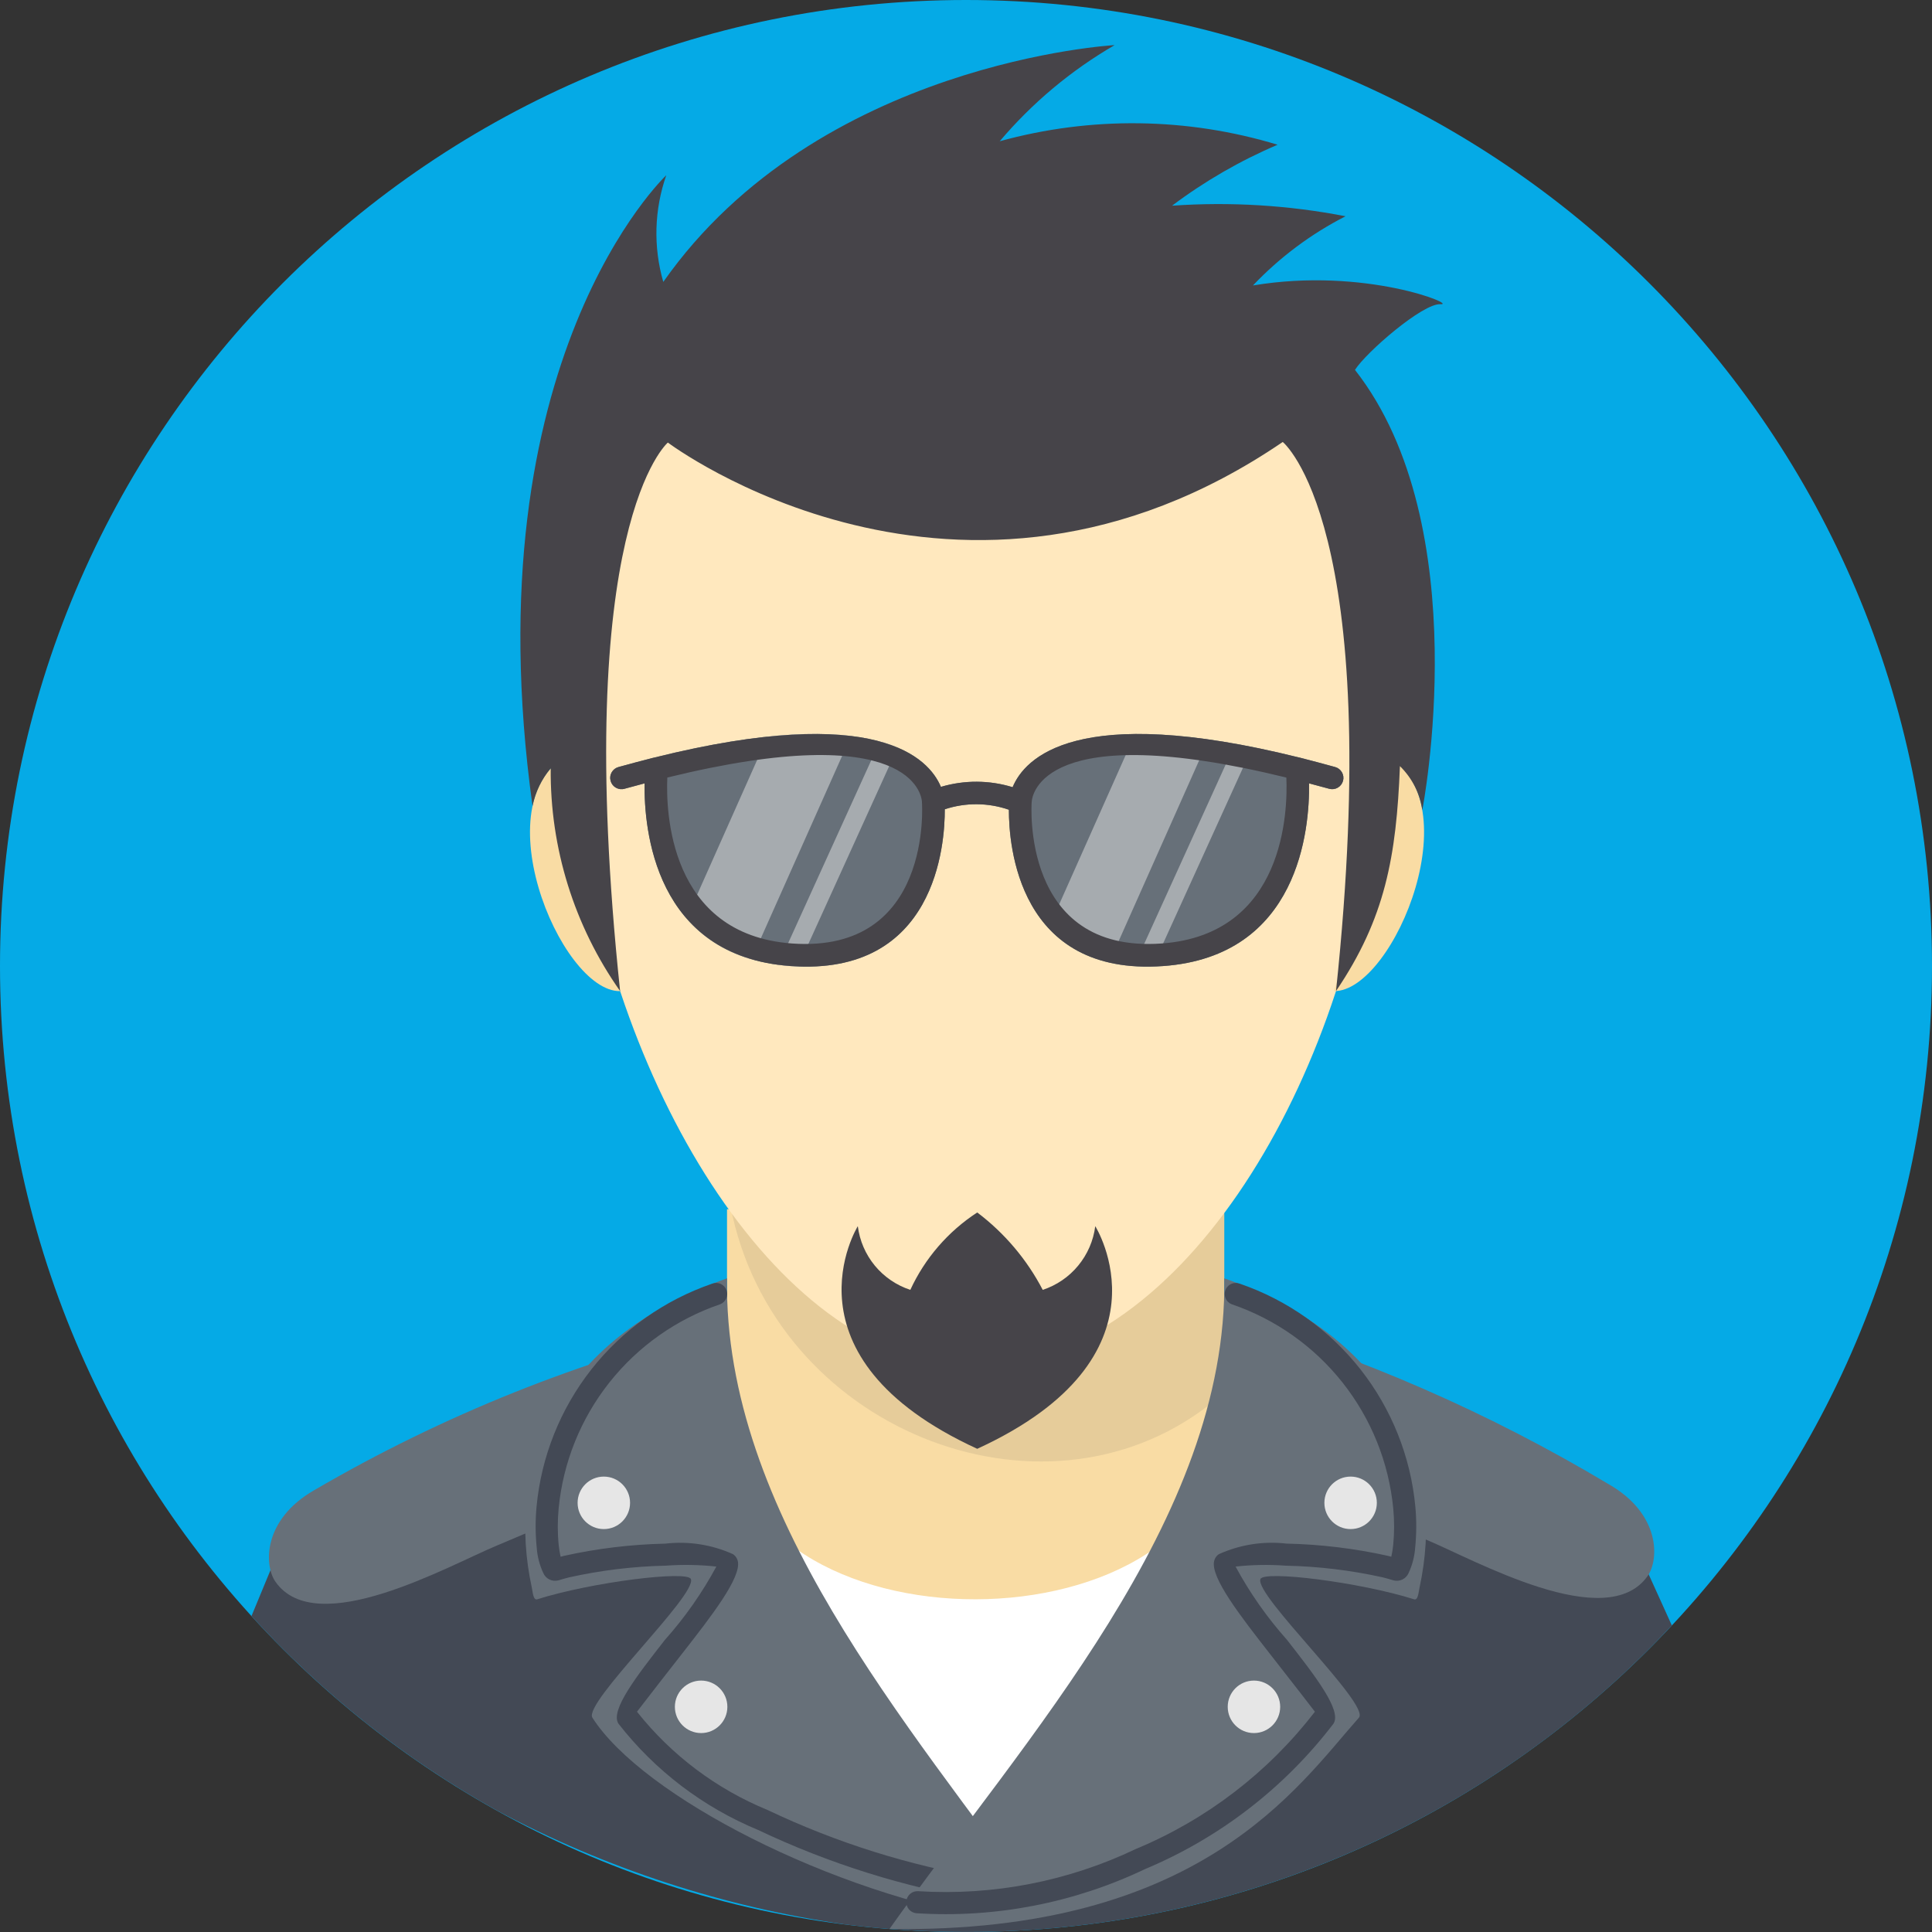 <svg width="60" height="60" viewBox="0 0 60 60" fill="none" xmlns="http://www.w3.org/2000/svg">
<rect x="0" y="0" width="60" height="60" fill="#333333" stroke="none"/>
<path d="M30 60C46.568 60 60 46.568 60 30C60 13.431 46.568 0 30 0C13.431 0 0 13.431 0 30C0 46.568 13.431 60 30 60Z" fill="#05AAE6"/>
<path fill-rule="evenodd" clip-rule="evenodd" d="M22.578 37.554L38.021 37.671V50.213L22.578 50.096V37.554Z" fill="#F9DCA4"/>
<path fill-rule="evenodd" clip-rule="evenodd" d="M51.92 50.478C49.117 53.486 45.724 55.885 41.952 57.523C38.181 59.161 34.112 60.004 30 59.999C28.755 59.999 27.511 59.923 26.275 59.769C22.485 59.226 18.818 58.029 15.437 56.232C12.584 54.644 10.008 52.602 7.81 50.188L9.056 47.178L22.575 41.147C22.575 45.55 23.847 50.875 29.797 50.966C37.147 51.076 38.02 45.65 38.02 41.111L50.438 47.21L51.92 50.478Z" fill="#434955"/>
<path opacity="0.11" fill-rule="evenodd" clip-rule="evenodd" d="M38.025 37.648V41.124C38.023 41.508 37.99 41.891 37.929 42.27C37.853 42.737 37.724 43.195 37.546 43.634C32.328 47.677 24.013 44.36 22.686 37.454L38.025 37.648Z" fill="#4D4D4D"/>
<path fill-rule="evenodd" clip-rule="evenodd" d="M30.223 8.187C50.884 8.187 42.832 42.425 30.223 42.425C18.314 42.425 9.561 8.187 30.223 8.187Z" fill="#FFE8BE"/>
<path fill-rule="evenodd" clip-rule="evenodd" d="M17.83 23.346C14.85 24.646 17.384 30.808 19.259 30.781C18.481 28.37 18.001 25.873 17.83 23.346Z" fill="#F9DCA4"/>
<path fill-rule="evenodd" clip-rule="evenodd" d="M42.855 23.345C45.835 24.645 43.301 30.808 41.427 30.78C42.204 28.369 42.684 25.872 42.855 23.345Z" fill="#F9DCA4"/>
<path fill-rule="evenodd" clip-rule="evenodd" d="M22.575 41.148C18.072 42.217 13.752 43.947 9.755 46.281C8.158 47.199 8.197 48.611 8.554 49.122C9.832 50.949 13.944 48.615 15.437 47.996C17.988 46.898 20.594 45.929 23.244 45.094C22.703 43.852 22.474 42.498 22.575 41.148Z" fill="#677079"/>
<path fill-rule="evenodd" clip-rule="evenodd" d="M30.3 58.86C27.361 56.733 22.617 50.928 22.575 44.09C22.575 51.546 38.021 51.517 38.021 44.061C37.388 51.863 33.184 56.856 30.3 58.86Z" fill="white"/>
<path fill-rule="evenodd" clip-rule="evenodd" d="M38.133 40.929C42.283 42.141 46.261 43.879 49.97 46.1C51.567 47.017 51.529 48.428 51.171 48.94C49.894 50.767 45.782 48.433 44.289 47.815C41.395 46.616 38.314 45.028 37.463 44.876C38.004 43.634 38.234 42.28 38.133 40.929Z" fill="#677079"/>
<path fill-rule="evenodd" clip-rule="evenodd" d="M22.578 39.699C22.469 46.976 28.169 53.495 32.34 59.292C32.217 59.118 32.466 59.466 32.34 59.292C31.784 59.26 31.583 59.719 31.001 59.627C25.832 58.808 19.95 55.777 18.398 53.345C18.104 52.885 21.641 49.547 21.457 49.04C21.358 48.764 18.378 49.133 16.683 49.668C16.558 49.707 16.545 49.437 16.517 49.31C15.731 45.706 17.092 41.664 22.578 39.699Z" fill="#677079"/>
<path fill-rule="evenodd" clip-rule="evenodd" d="M30.612 58.335C30.658 58.34 30.702 58.354 30.742 58.377C30.783 58.4 30.818 58.43 30.846 58.467C30.874 58.504 30.895 58.546 30.906 58.591C30.918 58.636 30.92 58.682 30.913 58.728C30.906 58.774 30.889 58.818 30.865 58.857C30.84 58.896 30.808 58.93 30.77 58.956C30.732 58.983 30.689 59.002 30.644 59.011C30.599 59.02 30.552 59.021 30.507 59.012C28.094 58.613 25.75 57.879 23.541 56.83C21.834 56.123 20.34 54.985 19.205 53.528C18.943 53.115 19.775 52.047 20.651 50.926C21.27 50.233 21.805 49.469 22.247 48.651C21.726 48.594 21.201 48.585 20.679 48.623C19.668 48.645 18.662 48.767 17.676 48.986C17.569 49.013 17.463 49.043 17.361 49.074L17.338 49.081C17.246 49.104 17.148 49.094 17.062 49.052C16.977 49.01 16.909 48.939 16.872 48.851C16.756 48.602 16.686 48.333 16.668 48.058C16.625 47.637 16.624 47.213 16.663 46.792C16.809 45.236 17.401 43.755 18.367 42.526C19.334 41.298 20.634 40.375 22.113 39.867C22.197 39.833 22.291 39.834 22.375 39.87C22.459 39.906 22.525 39.973 22.559 40.058C22.593 40.142 22.591 40.237 22.556 40.32C22.52 40.404 22.452 40.47 22.368 40.504C21.009 40.967 19.813 41.812 18.922 42.938C18.032 44.063 17.485 45.422 17.349 46.851C17.313 47.228 17.313 47.607 17.351 47.983C17.363 48.105 17.383 48.226 17.41 48.346L17.512 48.319C18.547 48.089 19.603 47.962 20.663 47.939C21.38 47.856 22.106 47.969 22.763 48.266C22.818 48.301 22.861 48.351 22.888 48.411C22.895 48.423 22.9 48.437 22.904 48.45L22.912 48.477C23.037 48.981 22.09 50.195 21.19 51.347C20.718 51.949 20.248 52.553 19.782 53.159C20.851 54.507 22.248 55.559 23.84 56.212C25.987 57.233 28.266 57.947 30.612 58.335Z" fill="#434955"/>
<path fill-rule="evenodd" clip-rule="evenodd" d="M38.021 39.699C38.134 47.195 31.82 53.981 27.623 59.906C37.29 60.052 40.301 55.484 42.202 53.344C42.564 52.936 38.959 49.547 39.143 49.04C39.242 48.764 42.222 49.133 43.917 49.668C44.042 49.707 44.055 49.438 44.084 49.31C44.869 45.706 43.508 41.664 38.021 39.699Z" fill="#677079"/>
<path fill-rule="evenodd" clip-rule="evenodd" d="M28.459 59.417C28.369 59.409 28.285 59.366 28.226 59.296C28.168 59.226 28.139 59.136 28.147 59.046C28.155 58.955 28.199 58.871 28.268 58.813C28.338 58.754 28.428 58.726 28.519 58.733C30.849 58.878 33.177 58.425 35.283 57.418C37.474 56.507 39.388 55.038 40.836 53.159C40.838 53.155 40.151 52.274 39.428 51.348C38.528 50.195 37.582 48.981 37.707 48.476L37.714 48.451C37.718 48.437 37.724 48.423 37.73 48.41C37.757 48.351 37.801 48.3 37.855 48.265C38.513 47.968 39.238 47.855 39.955 47.938C41.015 47.961 42.071 48.089 43.107 48.319L43.208 48.345C43.235 48.226 43.255 48.105 43.267 47.983C43.304 47.607 43.305 47.227 43.269 46.851C43.132 45.422 42.585 44.063 41.695 42.938C40.805 41.812 39.608 40.967 38.25 40.504C38.208 40.487 38.17 40.463 38.138 40.431C38.105 40.4 38.08 40.362 38.062 40.321C38.044 40.279 38.035 40.234 38.035 40.189C38.034 40.144 38.043 40.1 38.059 40.058C38.076 40.016 38.101 39.978 38.133 39.946C38.164 39.913 38.202 39.888 38.243 39.87C38.285 39.852 38.329 39.843 38.374 39.843C38.419 39.842 38.464 39.851 38.506 39.867C39.984 40.375 41.284 41.299 42.251 42.527C43.217 43.755 43.809 45.236 43.955 46.792C43.994 47.213 43.992 47.637 43.95 48.058C43.931 48.333 43.862 48.601 43.746 48.851C43.708 48.939 43.641 49.01 43.555 49.052C43.47 49.094 43.372 49.104 43.28 49.08L43.257 49.074C43.153 49.042 43.048 49.012 42.943 48.986C41.956 48.767 40.95 48.645 39.939 48.624C39.417 48.585 38.892 48.594 38.372 48.651C38.813 49.469 39.349 50.232 39.968 50.926C40.844 52.048 41.677 53.116 41.414 53.528C39.893 55.519 37.876 57.076 35.565 58.044C33.352 59.1 30.906 59.573 28.459 59.417Z" fill="#434955"/>
<path d="M38.942 53.822C39.392 53.822 39.757 53.457 39.757 53.007C39.757 52.557 39.392 52.192 38.942 52.192C38.492 52.192 38.128 52.557 38.128 53.007C38.128 53.457 38.492 53.822 38.942 53.822Z" fill="#E6E6E6"/>
<path d="M21.774 53.822C22.224 53.822 22.589 53.457 22.589 53.007C22.589 52.557 22.224 52.192 21.774 52.192C21.324 52.192 20.959 52.557 20.959 53.007C20.959 53.457 21.324 53.822 21.774 53.822Z" fill="#E6E6E6"/>
<path d="M18.752 47.487C19.202 47.487 19.567 47.122 19.567 46.672C19.567 46.222 19.202 45.857 18.752 45.857C18.302 45.857 17.938 46.222 17.938 46.672C17.938 47.122 18.302 47.487 18.752 47.487Z" fill="#E6E6E6"/>
<path d="M41.944 47.487C42.394 47.487 42.759 47.122 42.759 46.672C42.759 46.222 42.394 45.857 41.944 45.857C41.494 45.857 41.13 46.222 41.13 46.672C41.13 47.122 41.494 47.487 41.944 47.487Z" fill="#E6E6E6"/>
<path fill-rule="evenodd" clip-rule="evenodd" d="M16.538 25.031C16.627 24.6 16.821 24.198 17.103 23.861C17.079 26.336 17.833 28.756 19.258 30.779C17.729 16.289 20.741 13.744 20.741 13.744C20.741 13.744 29.788 20.571 39.837 13.726C39.837 13.726 43.02 16.288 41.491 30.778C43.02 28.521 43.365 26.597 43.476 23.793C43.851 24.16 44.095 24.639 44.171 25.158C44.171 25.158 45.893 16.352 42.08 11.487C42.425 10.941 44.191 9.41 44.737 9.447C45.283 9.484 42.407 8.282 38.912 8.865C39.742 7.991 40.715 7.264 41.788 6.716C40.014 6.372 38.203 6.262 36.4 6.388C37.412 5.627 38.512 4.991 39.677 4.495C36.869 3.643 33.877 3.606 31.048 4.386C32.058 3.194 33.264 2.185 34.616 1.401C34.616 1.401 25.405 1.91 20.599 8.755C20.285 7.668 20.318 6.51 20.692 5.442C20.692 5.442 14.612 11.149 16.538 25.031Z" fill="#464449"/>
<path fill-rule="evenodd" clip-rule="evenodd" d="M30.349 44.994C24.119 42.135 26.64 38.08 26.64 38.08C26.697 38.531 26.88 38.955 27.169 39.306C27.458 39.656 27.84 39.916 28.271 40.058C28.723 39.077 29.444 38.244 30.349 37.654C31.197 38.294 31.892 39.115 32.383 40.058C32.814 39.916 33.196 39.655 33.484 39.305C33.773 38.955 33.957 38.531 34.014 38.08C34.014 38.08 36.577 42.135 30.349 44.994Z" fill="#464449"/>
<path fill-rule="evenodd" clip-rule="evenodd" d="M20.279 23.536L20.34 23.522C27.245 21.806 28.848 23.547 29.221 24.437C29.948 24.221 30.723 24.224 31.448 24.447C31.813 23.56 33.401 21.799 40.333 23.522L40.393 23.536L41.465 23.821C41.555 23.846 41.63 23.905 41.676 23.986C41.722 24.067 41.734 24.162 41.709 24.252C41.684 24.341 41.625 24.417 41.544 24.463C41.464 24.509 41.368 24.521 41.279 24.496L40.654 24.328C40.674 25.739 40.348 29.699 36.12 30.002C31.616 30.324 31.329 26.233 31.332 25.147C30.688 24.924 29.988 24.919 29.341 25.133C29.346 26.2 29.075 30.325 24.552 30.002C20.324 29.699 19.998 25.739 20.018 24.328L19.394 24.496C19.35 24.509 19.304 24.512 19.258 24.507C19.212 24.501 19.168 24.486 19.128 24.464C19.088 24.441 19.053 24.411 19.024 24.374C18.996 24.338 18.975 24.297 18.963 24.252C18.951 24.208 18.947 24.162 18.953 24.116C18.958 24.07 18.973 24.026 18.995 23.986C19.018 23.946 19.049 23.911 19.085 23.882C19.121 23.854 19.163 23.833 19.207 23.821L20.279 23.536Z" fill="#677079"/>
<path opacity="0.5" fill-rule="evenodd" clip-rule="evenodd" d="M35.076 23.187C35.861 23.094 36.653 23.087 37.439 23.169L34.623 29.492C33.909 29.295 33.27 28.893 32.782 28.337L35.076 23.187ZM23.837 22.877C24.698 22.774 25.567 22.767 26.429 22.856L23.339 29.79C22.558 29.574 21.856 29.134 21.322 28.524L23.836 22.878L23.837 22.877ZM27.323 23.026L24.171 29.963C24.294 29.979 24.421 29.992 24.552 30.002C24.631 30.007 24.71 30.012 24.787 30.014L27.876 23.216C27.696 23.141 27.511 23.078 27.323 23.027V23.026ZM38.255 23.324L35.381 29.649C35.493 29.664 35.608 29.676 35.727 29.684C35.8 29.689 35.872 29.694 35.942 29.696L38.76 23.497C38.595 23.428 38.426 23.371 38.255 23.324Z" fill="#E6E6E6"/>
<path fill-rule="evenodd" clip-rule="evenodd" d="M20.279 23.536C20.299 23.529 20.319 23.525 20.34 23.522C27.245 21.806 28.848 23.547 29.221 24.437C29.948 24.221 30.723 24.224 31.448 24.447C31.813 23.56 33.401 21.799 40.333 23.522C40.354 23.525 40.374 23.529 40.393 23.536C40.738 23.623 41.094 23.717 41.465 23.821C41.555 23.846 41.63 23.905 41.676 23.986C41.722 24.067 41.734 24.162 41.709 24.252C41.684 24.341 41.625 24.417 41.544 24.463C41.464 24.509 41.368 24.521 41.279 24.496C41.065 24.437 40.858 24.381 40.654 24.328C40.674 25.739 40.348 29.699 36.12 30.002C31.616 30.324 31.329 26.233 31.332 25.147C30.688 24.924 29.988 24.919 29.341 25.133C29.346 26.2 29.075 30.325 24.552 30.002C20.324 29.699 19.998 25.739 20.018 24.328C19.814 24.381 19.607 24.437 19.394 24.496C19.35 24.509 19.304 24.512 19.258 24.507C19.212 24.501 19.168 24.486 19.128 24.464C19.088 24.441 19.053 24.411 19.024 24.374C18.996 24.338 18.975 24.297 18.963 24.252C18.951 24.208 18.947 24.162 18.953 24.116C18.958 24.07 18.973 24.026 18.995 23.986C19.018 23.946 19.049 23.911 19.085 23.882C19.121 23.854 19.163 23.833 19.207 23.821C19.578 23.717 19.934 23.622 20.279 23.536ZM36.071 29.301C39.913 29.026 39.993 25.159 39.949 24.148C32.363 22.289 32.053 24.705 32.041 24.9L32.039 24.923C32.039 24.936 31.697 29.613 36.071 29.301ZM20.34 23.522L20.428 23.52C20.399 23.516 20.369 23.517 20.339 23.522H20.34ZM20.724 24.147C20.679 25.159 20.76 29.026 24.601 29.301C28.975 29.613 28.633 24.936 28.632 24.923V24.9C28.619 24.705 28.309 22.288 20.724 24.147Z" fill="#464449"/>
</svg>
